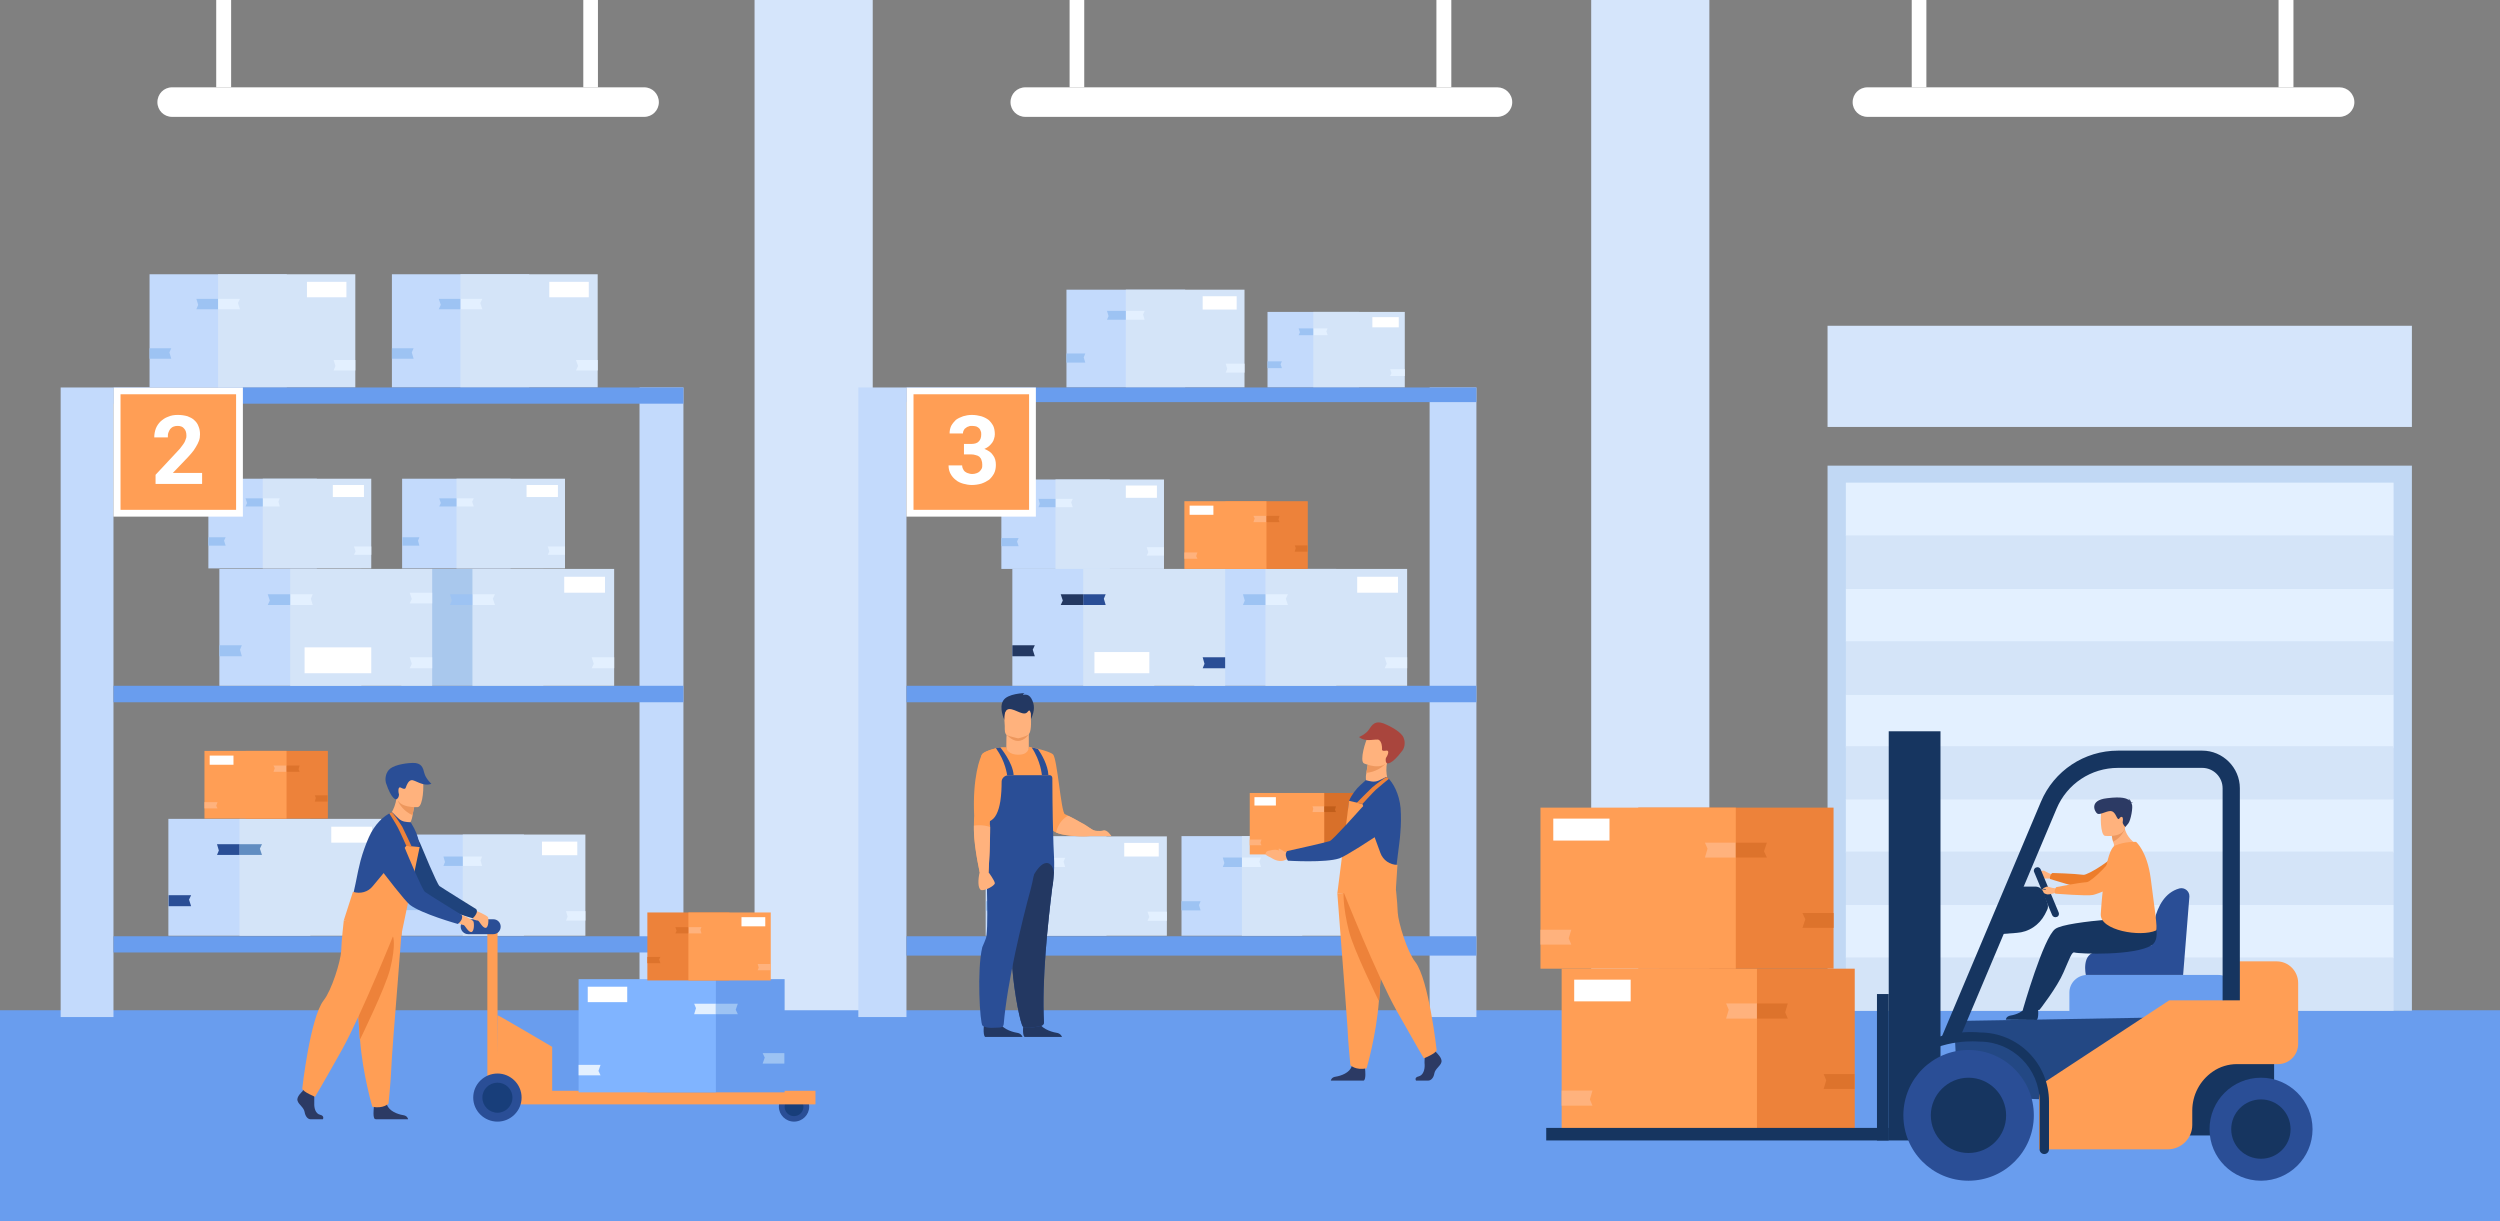<?xml version="1.0" encoding="UTF-8"?>
<!DOCTYPE svg PUBLIC "-//W3C//DTD SVG 1.1//EN" "http://www.w3.org/Graphics/SVG/1.1/DTD/svg11.dtd">
<!-- Creator: CorelDRAW X7 -->
<svg xmlns="http://www.w3.org/2000/svg" xml:space="preserve" width="9.562in" height="4.671in" version="1.1" style="shape-rendering:geometricPrecision; text-rendering:geometricPrecision; image-rendering:optimizeQuality; fill-rule:evenodd; clip-rule:evenodd"
viewBox="0 0 9562 4671"
 xmlns:xlink="http://www.w3.org/1999/xlink">
 <rect x="0" y="0" width="9562" height="4671" fill="#808080" stroke="none"/>
 <defs>
  <style type="text/css">
   <![CDATA[
    .fil21 {fill:#163560;fill-rule:nonzero}
    .fil25 {fill:#183E7A;fill-rule:nonzero}
    .fil26 {fill:#1F437C;fill-rule:nonzero}
    .fil15 {fill:#233862;fill-rule:nonzero}
    .fil23 {fill:#234884;fill-rule:nonzero}
    .fil9 {fill:#2A4E96;fill-rule:nonzero}
    .fil20 {fill:#2C3A64;fill-rule:nonzero}
    .fil10 {fill:#618DC1;fill-rule:nonzero}
    .fil1 {fill:#699DEE;fill-rule:nonzero}
    .fil27 {fill:#80B4FF;fill-rule:nonzero}
    .fil4 {fill:#9DC3F3;fill-rule:nonzero}
    .fil19 {fill:#A9453D;fill-rule:nonzero}
    .fil8 {fill:#A9C8ED;fill-rule:nonzero}
    .fil18 {fill:#C15E1B;fill-rule:nonzero}
    .fil7 {fill:#C1D8F4;fill-rule:nonzero}
    .fil2 {fill:#C3DAFC;fill-rule:nonzero}
    .fil3 {fill:#D4E4F8;fill-rule:nonzero}
    .fil0 {fill:#D5E5FB;fill-rule:nonzero}
    .fil17 {fill:#D8702A;fill-rule:nonzero}
    .fil13 {fill:#DD732C;fill-rule:nonzero}
    .fil5 {fill:#E3F0FF;fill-rule:nonzero}
    .fil22 {fill:#ED7D2B;fill-rule:nonzero}
    .fil11 {fill:#ED823A;fill-rule:nonzero}
    .fil16 {fill:#ED975D;fill-rule:nonzero}
    .fil24 {fill:#ED985F;fill-rule:nonzero}
    .fil12 {fill:#FF9E55;fill-rule:nonzero}
    .fil14 {fill:#FFB27D;fill-rule:nonzero}
    .fil6 {fill:white;fill-rule:nonzero}
   ]]>
  </style>
 </defs>
 <g id="Layer_x0020_1">
  <g id="_966754352">
   <polygon class="fil0" points="2886,3879 3338,3879 3338,0 2886,0 "/>
   <polygon class="fil0" points="6086,3879 6538,3879 6538,0 6086,0 "/>
   <polygon class="fil1" points="0,4671 9562,4671 9562,3864 0,3864 "/>
   <polygon class="fil2" points="1499,1482 2024,1482 2024,1049 1499,1049 "/>
   <polygon class="fil3" points="1761,1482 2286,1482 2286,1049 1761,1049 "/>
   <polygon class="fil4" points="1499,1372 1582,1372 1575,1348 1582,1332 1499,1332 "/>
   <polygon class="fil5" points="1761,1183 1845,1183 1837,1159 1845,1143 1761,1143 "/>
   <polygon class="fil4" points="1761,1143 1678,1143 1686,1166 1678,1183 1761,1183 "/>
   <polygon class="fil5" points="2286,1377 2203,1377 2211,1400 2203,1417 2286,1417 "/>
   <polygon class="fil6" points="2101,1137 2252,1137 2252,1078 2101,1078 "/>
   <polygon class="fil2" points="4848,1482 5198,1482 5198,1193 4848,1193 "/>
   <polygon class="fil3" points="5023,1482 5373,1482 5373,1193 5023,1193 "/>
   <polygon class="fil4" points="4848,1408 4903,1408 4898,1393 4903,1382 4848,1382 "/>
   <polygon class="fil5" points="5023,1282 5078,1282 5073,1267 5078,1256 5023,1256 "/>
   <polygon class="fil4" points="5023,1256 4967,1256 4972,1271 4967,1282 5023,1282 "/>
   <polygon class="fil5" points="5373,1412 5317,1412 5322,1427 5317,1438 5373,1438 "/>
   <polygon class="fil6" points="5249,1252 5350,1252 5350,1213 5249,1213 "/>
   <polygon class="fil2" points="4079,1482 4533,1482 4533,1108 4079,1108 "/>
   <polygon class="fil3" points="4306,1482 4760,1482 4760,1108 4306,1108 "/>
   <polygon class="fil4" points="4079,1387 4151,1387 4145,1367 4151,1352 4079,1352 "/>
   <polygon class="fil5" points="4306,1223 4378,1223 4372,1203 4378,1189 4306,1189 "/>
   <polygon class="fil4" points="4306,1189 4234,1189 4240,1209 4234,1223 4306,1223 "/>
   <polygon class="fil5" points="4760,1391 4688,1391 4694,1411 4688,1425 4760,1425 "/>
   <polygon class="fil6" points="4600,1184 4730,1184 4730,1133 4600,1133 "/>
   <polygon class="fil2" points="572,1482 1097,1482 1097,1049 572,1049 "/>
   <polygon class="fil3" points="834,1482 1359,1482 1359,1049 834,1049 "/>
   <polygon class="fil4" points="572,1372 655,1372 648,1348 655,1332 572,1332 "/>
   <polygon class="fil5" points="834,1183 918,1183 910,1159 918,1143 834,1143 "/>
   <polygon class="fil4" points="834,1143 751,1143 758,1166 751,1183 834,1183 "/>
   <polygon class="fil5" points="1359,1377 1276,1377 1283,1400 1276,1417 1359,1417 "/>
   <polygon class="fil6" points="1174,1137 1325,1137 1325,1078 1174,1078 "/>
   <polygon class="fil7" points="6990,3866 9225,3866 9225,1781 6990,1781 "/>
   <polygon class="fil5" points="7060,2050 9155,2050 9155,1846 7060,1846 "/>
   <polygon class="fil5" points="7060,2455 9155,2455 9155,2251 7060,2251 "/>
   <polygon class="fil3" points="7060,2252 9155,2252 9155,2048 7060,2048 "/>
   <polygon class="fil5" points="7060,2860 9155,2860 9155,2656 7060,2656 "/>
   <polygon class="fil3" points="7060,2657 9155,2657 9155,2453 7060,2453 "/>
   <polygon class="fil5" points="7060,3261 9155,3261 9155,3056 7060,3056 "/>
   <polygon class="fil3" points="7060,3058 9155,3058 9155,2854 7060,2854 "/>
   <polygon class="fil3" points="7060,3461 9155,3461 9155,3257 7060,3257 "/>
   <polygon class="fil5" points="7060,3665 9155,3665 9155,3461 7060,3461 "/>
   <polygon class="fil3" points="7060,3866 9155,3866 9155,3662 7060,3662 "/>
   <polygon class="fil0" points="6990,1633 9225,1633 9225,1246 6990,1246 "/>
   <polygon class="fil2" points="232,3890 434,3890 434,1482 232,1482 "/>
   <polygon class="fil2" points="2446,3890 2614,3890 2614,1482 2446,1482 "/>
   <polygon class="fil1" points="434,1544 2614,1544 2614,1482 434,1482 "/>
   <polygon class="fil1" points="434,2686 2614,2686 2614,2623 434,2623 "/>
   <polygon class="fil1" points="434,3643 2614,3643 2614,3581 434,3581 "/>
   <polygon class="fil8" points="1535,2623 2078,2623 2078,2176 1535,2176 "/>
   <polygon class="fil3" points="1807,2623 2349,2623 2349,2176 1807,2176 "/>
   <polygon class="fil4" points="1536,2510 1622,2510 1614,2485 1622,2468 1536,2468 "/>
   <polygon class="fil5" points="1807,2314 1893,2314 1885,2290 1893,2273 1807,2273 "/>
   <polygon class="fil4" points="1807,2273 1721,2273 1728,2297 1721,2314 1807,2314 "/>
   <polygon class="fil5" points="2349,2514 2263,2514 2271,2539 2263,2556 2349,2556 "/>
   <polygon class="fil6" points="2158,2267 2314,2267 2314,2206 2158,2206 "/>
   <polygon class="fil2" points="839,2623 1382,2623 1382,2176 839,2176 "/>
   <polygon class="fil3" points="1110,2623 1653,2623 1653,2176 1110,2176 "/>
   <polygon class="fil4" points="839,2510 925,2510 918,2485 925,2468 839,2468 "/>
   <polygon class="fil5" points="1110,2314 1196,2314 1189,2290 1196,2273 1110,2273 "/>
   <polygon class="fil4" points="1110,2273 1024,2273 1032,2297 1024,2314 1110,2314 "/>
   <polygon class="fil5" points="1653,2514 1567,2514 1575,2539 1567,2556 1653,2556 "/>
   <polygon class="fil5" points="1653,2267 1567,2267 1575,2291 1567,2308 1653,2308 "/>
   <polygon class="fil6" points="1165,2575 1420,2575 1420,2476 1165,2476 "/>
   <polygon class="fil2" points="1535,3579 2004,3579 2004,3192 1535,3192 "/>
   <polygon class="fil3" points="1770,3579 2239,3579 2239,3192 1770,3192 "/>
   <polygon class="fil4" points="1536,3481 1610,3481 1603,3460 1610,3445 1536,3445 "/>
   <polygon class="fil5" points="1770,3312 1844,3312 1838,3291 1844,3276 1770,3276 "/>
   <polygon class="fil4" points="1770,3276 1696,3276 1702,3297 1696,3312 1770,3312 "/>
   <polygon class="fil5" points="2239,3485 2165,3485 2171,3506 2165,3521 2239,3521 "/>
   <polygon class="fil6" points="2073,3271 2208,3271 2208,3219 2073,3219 "/>
   <polygon class="fil2" points="644,3579 1187,3579 1187,3132 644,3132 "/>
   <polygon class="fil3" points="916,3579 1459,3579 1459,3132 916,3132 "/>
   <polygon class="fil9" points="645,3466 731,3466 723,3441 731,3424 645,3424 "/>
   <polygon class="fil10" points="916,3270 1002,3270 994,3246 1002,3229 916,3229 "/>
   <polygon class="fil9" points="916,3229 830,3229 837,3253 830,3270 916,3270 "/>
   <polygon class="fil10" points="1459,3470 1373,3470 1380,3495 1373,3512 1459,3512 "/>
   <polygon class="fil6" points="1267,3223 1423,3223 1423,3162 1267,3162 "/>
   <polygon class="fil2" points="797,2174 1212,2174 1212,1831 797,1831 "/>
   <polygon class="fil3" points="1005,2174 1420,2174 1420,1831 1005,1831 "/>
   <polygon class="fil4" points="797,2087 863,2087 857,2068 863,2055 797,2055 "/>
   <polygon class="fil5" points="1005,1937 1070,1937 1065,1919 1070,1906 1005,1906 "/>
   <polygon class="fil4" points="1005,1906 939,1906 945,1924 939,1937 1005,1937 "/>
   <polygon class="fil5" points="1420,2090 1354,2090 1360,2109 1354,2122 1420,2122 "/>
   <polygon class="fil6" points="1273,1901 1392,1901 1392,1855 1273,1855 "/>
   <polygon class="fil2" points="1538,2174 1953,2174 1953,1831 1538,1831 "/>
   <polygon class="fil3" points="1746,2174 2161,2174 2161,1831 1746,1831 "/>
   <polygon class="fil4" points="1539,2087 1604,2087 1599,2068 1604,2055 1539,2055 "/>
   <polygon class="fil5" points="1746,1937 1812,1937 1806,1919 1812,1906 1746,1906 "/>
   <polygon class="fil4" points="1746,1906 1680,1906 1686,1924 1680,1937 1746,1937 "/>
   <polygon class="fil5" points="2161,2090 2095,2090 2101,2109 2095,2122 2161,2122 "/>
   <polygon class="fil6" points="2014,1901 2134,1901 2134,1855 2014,1855 "/>
   <polygon class="fil11" points="939,3131 1254,3131 1254,2872 939,2872 "/>
   <polygon class="fil12" points="782,3131 1096,3131 1096,2872 782,2872 "/>
   <polygon class="fil13" points="1253,3066 1204,3066 1208,3052 1204,3042 1253,3042 "/>
   <polygon class="fil14" points="1096,2952 1046,2952 1051,2938 1046,2928 1096,2928 "/>
   <polygon class="fil13" points="1096,2928 1146,2928 1142,2942 1146,2952 1096,2952 "/>
   <polygon class="fil14" points="782,3068 832,3068 827,3082 832,3092 782,3092 "/>
   <polygon class="fil6" points="802,2925 893,2925 893,2890 802,2890 "/>
   <polygon class="fil6" points="434,1976 929,1976 929,1482 434,1482 "/>
   <polygon class="fil12" points="461,1950 903,1950 903,1508 461,1508 "/>
   <polygon class="fil2" points="3283,3890 3467,3890 3467,1482 3283,1482 "/>
   <polygon class="fil2" points="5468,3890 5647,3890 5647,1482 5468,1482 "/>
   <polygon class="fil1" points="3467,1538 5647,1538 5647,1482 3467,1482 "/>
   <polygon class="fil1" points="3467,2686 5647,2686 5647,2623 3467,2623 "/>
   <polygon class="fil1" points="3467,3655 5647,3655 5647,3581 3467,3581 "/>
   <polygon class="fil2" points="4568,2623 5111,2623 5111,2176 4568,2176 "/>
   <polygon class="fil3" points="4840,2623 5382,2623 5382,2176 4840,2176 "/>
   <polygon class="fil4" points="4569,2510 4655,2510 4647,2485 4655,2468 4569,2468 "/>
   <polygon class="fil5" points="4840,2314 4926,2314 4918,2290 4926,2273 4840,2273 "/>
   <polygon class="fil4" points="4840,2273 4754,2273 4761,2297 4754,2314 4840,2314 "/>
   <polygon class="fil5" points="5382,2514 5296,2514 5304,2539 5296,2556 5382,2556 "/>
   <polygon class="fil6" points="5191,2267 5347,2267 5347,2206 5191,2206 "/>
   <polygon class="fil2" points="3872,2623 4415,2623 4415,2176 3872,2176 "/>
   <polygon class="fil3" points="4143,2623 4686,2623 4686,2176 4143,2176 "/>
   <polygon class="fil15" points="3872,2510 3958,2510 3950,2485 3958,2468 3872,2468 "/>
   <polygon class="fil9" points="4143,2314 4229,2314 4222,2290 4229,2273 4143,2273 "/>
   <polygon class="fil15" points="4143,2273 4057,2273 4065,2297 4057,2314 4143,2314 "/>
   <polygon class="fil9" points="4686,2514 4600,2514 4607,2539 4600,2556 4686,2556 "/>
   <polygon class="fil6" points="4186,2575 4396,2575 4396,2494 4186,2494 "/>
   <polygon class="fil2" points="3770,3579 4232,3579 4232,3199 3770,3199 "/>
   <polygon class="fil3" points="4001,3579 4463,3579 4463,3199 4001,3199 "/>
   <polygon class="fil4" points="3771,3483 3844,3483 3837,3462 3844,3447 3771,3447 "/>
   <polygon class="fil5" points="4001,3316 4074,3316 4068,3296 4074,3281 4001,3281 "/>
   <polygon class="fil4" points="4001,3281 3928,3281 3935,3302 3928,3316 4001,3316 "/>
   <polygon class="fil5" points="4463,3487 4389,3487 4396,3507 4389,3522 4463,3522 "/>
   <polygon class="fil6" points="4300,3276 4432,3276 4432,3224 4300,3224 "/>
   <polygon class="fil2" points="4519,3579 4981,3579 4981,3198 4519,3198 "/>
   <polygon class="fil3" points="4750,3579 5212,3579 5212,3198 4750,3198 "/>
   <polygon class="fil4" points="4519,3482 4592,3482 4586,3462 4592,3447 4519,3447 "/>
   <polygon class="fil5" points="4750,3316 4823,3316 4817,3295 4823,3280 4750,3280 "/>
   <polygon class="fil4" points="4750,3280 4677,3280 4683,3301 4677,3316 4750,3316 "/>
   <polygon class="fil5" points="5212,3486 5139,3486 5146,3507 5139,3522 5212,3522 "/>
   <polygon class="fil6" points="5049,3275 5182,3275 5182,3224 5049,3224 "/>
   <polygon class="fil2" points="3830,2176 4245,2176 4245,1834 3830,1834 "/>
   <polygon class="fil3" points="4037,2176 4452,2176 4452,1834 4037,1834 "/>
   <polygon class="fil4" points="3830,2089 3896,2089 3890,2071 3896,2058 3830,2058 "/>
   <polygon class="fil5" points="4037,1940 4103,1940 4097,1921 4103,1908 4037,1908 "/>
   <polygon class="fil4" points="4037,1908 3972,1908 3977,1927 3972,1940 4037,1940 "/>
   <polygon class="fil5" points="4452,2093 4386,2093 4392,2112 4386,2125 4452,2125 "/>
   <polygon class="fil6" points="4306,1904 4425,1904 4425,1857 4306,1857 "/>
   <polygon class="fil11" points="4687,2176 5002,2176 5002,1917 4687,1917 "/>
   <polygon class="fil12" points="4530,2176 4844,2176 4844,1917 4530,1917 "/>
   <polygon class="fil13" points="5001,2110 4952,2110 4956,2096 4952,2086 5001,2086 "/>
   <polygon class="fil14" points="4844,1997 4794,1997 4799,1983 4794,1973 4844,1973 "/>
   <polygon class="fil13" points="4844,1973 4894,1973 4890,1987 4894,1997 4844,1997 "/>
   <polygon class="fil14" points="4530,2113 4580,2113 4575,2127 4580,2137 4530,2137 "/>
   <polygon class="fil6" points="4550,1969 4641,1969 4641,1934 4550,1934 "/>
   <polygon class="fil6" points="3467,1976 3962,1976 3962,1482 3467,1482 "/>
   <polygon class="fil12" points="3494,1950 3936,1950 3936,1508 3494,1508 "/>
   <path class="fil15" d="M3841 2752c0,0 -21,-45 -4,-72 16,-28 82,-29 82,-29 0,0 -6,3 -6,6 0,3 19,-8 32,15 13,24 13,45 -1,77 -14,32 -103,3 -103,3z"/>
   <path class="fil12" d="M4172 3197c-13,3 -70,3 -111,-6 -8,-2 -16,-4 -22,-7 -8,-3 -13,-7 -16,-12 -5,-8 -13,-34 -23,-68 -27,-93 -65,-248 -65,-248 0,0 76,15 92,29 17,13 31,223 46,229 2,1 6,3 11,5 0,0 0,0 1,1 3,1 6,3 10,5 31,16 77,46 88,51 11,5 7,16 -11,21z"/>
   <path class="fil12" d="M4025 2976c0,-4 0,-8 -1,-11 -9,-54 -87,-108 -89,-108l0 0c0,8 -13,23 -33,25 -24,1 -53,-11 -53,-24 0,0 -13,0 -18,0 -19,2 -57,13 -73,25 -16,12 6,85 20,137 6,23 10,41 9,49 0,4 -4,57 -7,106 -2,40 -5,76 -5,79 0,4 22,20 60,32 9,3 20,6 30,8 20,4 42,6 66,6 8,0 15,0 22,-1 54,-5 73,-67 72,-323z"/>
   <path class="fil14" d="M4172 3197c-2,0 -5,0 -8,1 -10,1 -27,1 -45,0 -28,-1 -60,-5 -80,-14 9,-36 29,-55 46,-64 14,6 36,18 55,29l1 0c21,12 36,25 43,27 10,4 6,16 -12,21z"/>
   <path class="fil14" d="M3849 2855c0,-21 0,-46 3,-67l83 14c0,0 0,25 0,54 0,0 0,0 0,0 0,0 2,26 -30,30 -32,4 -57,-10 -56,-31z"/>
   <path class="fil15" d="M3919 3966c-11,-7 -4,-55 -4,-55 0,0 49,-39 55,-9 7,30 47,44 70,48 15,2 20,11 22,16l-143 0z"/>
   <path class="fil15" d="M3768 3966c-10,-7 -4,-55 -4,-55 0,0 49,-39 56,-9 6,30 46,44 69,48 15,2 20,11 22,16l-143 0z"/>
   <path class="fil9" d="M3775 3254c0,4 22,20 60,32 3,1 7,2 10,3 0,0 0,0 0,0 3,41 13,100 22,156l0 0c2,15 4,30 6,44 5,37 9,71 10,95l0 0c0,12 -10,39 -10,46 -1,4 -1,8 -1,12 -1,18 -1,38 0,61 7,96 32,219 41,224 18,10 51,0 68,-3 6,-1 12,-6 12,-13 -9,-160 15,-382 32,-519 1,-3 1,-7 2,-10 2,-16 3,-31 4,-45 1,-12 1,-23 1,-32 0,-3 0,-6 0,-8 1,-9 -6,-65 -7,-321l0 0c0,-6 -4,-11 -10,-11l-157 0c-15,0 -28,12 -27,27 0,20 -1,47 -5,73 -6,36 -18,69 -44,77 0,0 0,0 0,0 0,1 -1,2 -2,5 0,0 0,0 0,0 0,6 0,13 -1,19 0,2 0,3 0,4 0,1 0,2 0,3 0,1 0,3 0,4 0,2 0,4 -1,7 0,2 0,3 0,5 0,4 0,7 0,11 0,1 -1,2 -1,3 0,5 0,9 -1,14 0,1 0,3 0,4 0,1 0,2 0,2 0,2 0,4 -1,6 0,2 0,4 0,6 -1,7 0,13 0,19z"/>
   <path class="fil15" d="M3872 3703c7,96 32,219 41,224 18,10 51,0 68,-3 6,-1 12,-6 12,-13 -9,-160 15,-382 32,-519 1,-3 1,-7 2,-10 2,-16 3,-31 4,-45 -8,-54 -55,-57 -98,55 6,37 -50,167 -50,192l0 0c0,12 -10,39 -10,46 -1,4 -1,8 -1,12 -1,18 -1,38 0,61z"/>
   <path class="fil9" d="M3773 3580c-1,11 -14,37 -16,43 -21,87 -9,292 1,300 17,13 51,7 68,7 7,-1 13,-6 13,-13 14,-163 68,-387 104,-519 17,-67 20,-116 20,-116 0,0 -165,-101 -182,-45 -16,48 2,257 -8,343z"/>
   <path class="fil9" d="M3826 2859c0,0 48,57 51,106l-25 0c0,0 -6,-54 -43,-103l17 -3z"/>
   <path class="fil9" d="M3946 2859c35,52 39,106 39,106l25 0c-2,-39 -26,-80 -40,-100l0 0c-9,-3 -17,-5 -24,-6z"/>
   <path class="fil12" d="M3787 3163c1,57 -6,173 -6,173l-34 0c-17,-81 -22,-134 -22,-162 0,-6 0,-11 0,-16 0,-24 1,-38 1,-38 -7,-147 23,-226 32,-237 9,-11 51,-21 51,-21 0,0 14,41 20,74 6,33 -45,170 -43,217 1,3 1,6 1,10z"/>
   <path class="fil14" d="M3785 3258c-2,42 -4,78 -4,78l-34 0c-6,-29 -11,-55 -14,-76 -6,-40 -8,-68 -8,-86 0,-6 0,-11 0,-16 13,-2 34,-4 62,5 0,25 -1,62 -2,95z"/>
   <path class="fil14" d="M3805 3378c0,10 -40,31 -53,26 -12,-6 -12,-39 -5,-68 7,-30 34,0 34,0 0,0 24,33 24,42z"/>
   <path class="fil14" d="M4251 3198l-87 0 20 -22c0,0 22,5 36,0 15,-4 31,22 31,22z"/>
   <path class="fil16" d="M3850 2810c0,0 20,24 43,24 27,0 42,-26 42,-26l-85 2z"/>
   <path class="fil14" d="M3933 2810c-8,6 -32,13 -39,14 0,0 -35,-8 -42,-12 -10,-6 -9,-18 -9,-35 -1,-20 -3,-36 -1,-48 3,-14 12,-22 36,-24 45,-4 64,8 65,23 0,4 0,8 0,11 2,48 -2,64 -10,71z"/>
   <path class="fil15" d="M3841 2752c0,0 -3,-40 20,-40 24,0 56,30 70,10 15,-19 13,27 13,27l1 -62 -91 -3 -19 14 6 54z"/>
   <path class="fil6" d="M2464 447l-1806 0c-31,0 -56,-25 -56,-56l0 0c0,-32 25,-57 56,-57l1806 0c31,0 56,25 56,57l0 0c0,31 -25,56 -56,56z"/>
   <polygon class="fil6" points="827,334 884,334 884,0 827,0 "/>
   <polygon class="fil6" points="2231,334 2287,334 2287,0 2231,0 "/>
   <path class="fil6" d="M5727 447l-1805 0c-32,0 -57,-25 -57,-56l0 0c0,-32 25,-57 57,-57l1805 0c31,0 57,25 57,57l0 0c0,31 -26,56 -57,56z"/>
   <polygon class="fil6" points="4091,334 4147,334 4147,0 4091,0 "/>
   <polygon class="fil6" points="5494,334 5551,334 5551,0 5494,0 "/>
   <path class="fil6" d="M8948 447l-1805 0c-32,0 -57,-25 -57,-56l0 0c0,-32 25,-57 57,-57l1805 0c31,0 57,25 57,57l0 0c0,31 -26,56 -57,56z"/>
   <polygon class="fil6" points="7312,334 7368,334 7368,0 7312,0 "/>
   <polygon class="fil6" points="8715,334 8772,334 8772,0 8715,0 "/>
   <polygon class="fil17" points="4922,3268 5207,3268 5207,3033 4922,3033 "/>
   <polygon class="fil12" points="4780,3268 5065,3268 5065,3033 4780,3033 "/>
   <polygon class="fil18" points="5207,3208 5162,3208 5166,3196 5162,3187 5207,3187 "/>
   <polygon class="fil14" points="5065,3106 5020,3106 5023,3093 5020,3084 5065,3084 "/>
   <polygon class="fil18" points="5065,3084 5110,3084 5106,3097 5110,3106 5065,3106 "/>
   <polygon class="fil14" points="4780,3211 4825,3211 4821,3224 4825,3233 4780,3233 "/>
   <polygon class="fil6" points="4798,3081 4880,3081 4880,3049 4798,3049 "/>
   <path class="fil14" d="M4914 3258c-7,-4 -22,-14 -23,-12 -1,2 0,5 2,7 -9,-3 -19,-5 -41,1 -4,1 -8,3 -10,7 -2,4 -3,8 3,11 11,7 8,3 24,13 16,9 35,11 47,4l15 -4 1 -25c0,0 -9,-1 -18,-2z"/>
   <path class="fil14" d="M5314 2996c0,0 -44,36 -86,9 0,0 -6,-25 -3,-43 1,-2 1,-4 1,-6 4,-20 5,-31 5,-31 0,0 0,0 0,0 3,0 75,-16 75,-13 -11,53 8,84 8,84z"/>
   <path class="fil16" d="M5297 2923c-9,11 -36,30 -71,33 4,-20 5,-31 5,-31 0,0 0,0 0,0 2,0 68,-5 66,-2z"/>
   <path class="fil14" d="M5217 2920c0,0 73,32 92,-13 20,-46 42,-72 -3,-95 -46,-22 -62,-9 -73,5 -10,14 -34,94 -16,103z"/>
   <path class="fil19" d="M5304 2919c1,1 17,9 59,-47 7,-8 14,-29 6,-49 -7,-21 -45,-43 -77,-56 -32,-12 -44,5 -55,22 -12,19 -39,30 -39,30 26,22 65,5 76,11 11,7 12,26 12,32 -1,7 0,12 16,9 16,-2 3,23 -1,28 0,0 -4,13 3,20z"/>
   <path class="fil20" d="M5416 4133l47 0c9,0 20,-9 23,-27 3,-18 23,-28 27,-43 5,-15 -18,-36 -18,-36l-3 -4 -4 -5 -37 8c0,0 -1,9 -2,20 0,9 -1,18 0,26 1,20 -6,41 -23,45 -18,4 -10,16 -10,16z"/>
   <path class="fil20" d="M5090 4133l124 0c1,0 2,0 2,0 9,-5 6,-36 5,-46 0,-2 0,-3 0,-3 0,0 -44,-35 -50,-8 0,1 0,1 -1,2l0 0c-7,25 -41,37 -61,40 -15,2 -18,11 -19,15z"/>
   <path class="fil12" d="M5115 3417c0,0 6,83 14,182 11,136 23,302 25,333 2,55 11,142 11,142 0,0 20,21 62,12 0,0 37,-125 47,-257 0,-2 1,-4 1,-6 10,-134 25,-417 25,-417l-185 11z"/>
   <path class="fil11" d="M5139 3412c0,0 -4,51 20,148 17,71 115,269 115,269 0,-2 1,-4 1,-6 10,-134 25,-417 25,-417l-161 6z"/>
   <path class="fil12" d="M5139 3412c0,0 125,315 204,456 79,140 103,180 103,180 0,0 45,-18 49,-31 0,0 -30,-271 -82,-338 -30,-37 -65,-150 -67,-189 -1,-39 -10,-117 -10,-117l-197 39z"/>
   <path class="fil9" d="M5133 3406c17,1 202,-6 202,-16 0,-36 8,-94 17,-165 2,-13 3,-26 4,-39 3,-34 3,-66 1,-95 -5,-54 -28,-98 -52,-119 -3,-2 -14,6 -33,14 -18,7 -32,2 -48,-2l-20 18c-17,15 -35,39 -44,61 0,0 -29,343 -27,343z"/>
   <path class="fil12" d="M5160 3063l51 12 69 188c10,27 36,45 65,45l0 0 -6 92 -224 17 45 -354z"/>
   <path class="fil9" d="M4918 3272c-1,-14 6,-17 6,-17 0,0 149,-33 162,-38 12,-4 117,-122 117,-122 0,0 40,-48 74,-39 30,8 43,30 47,52 6,26 -5,53 -27,68 -50,34 -150,99 -174,107 -53,18 -197,9 -197,9 0,0 -6,-8 -8,-20z"/>
   <path class="fil11" d="M5263 3020c12,-11 49,-41 49,-41l-7 -7c-5,-1 -44,29 -57,40 -15,14 -59,59 -59,59l22 4c0,0 38,-42 52,-55z"/>
   <path class="fil21" d="M8633 4343l-294 0c-36,0 -65,-29 -65,-65l0 -266c0,-35 29,-65 65,-65l294 0c36,0 65,30 65,65l0 266c0,36 -29,65 -65,65z"/>
   <path class="fil14" d="M7843 3360c0,0 -27,1 -32,-1 -6,-3 -21,-11 -19,-21 1,-7 13,3 17,1 5,-1 -9,-3 -10,-5 -1,-2 12,-4 16,-4 4,-1 17,9 27,12 10,2 1,18 1,18z"/>
   <path class="fil22" d="M8197 3330c0,0 -38,43 -83,49 -46,6 -113,19 -134,20 -21,0 -139,-37 -139,-37 0,0 -2,-4 1,-12 2,-8 8,-11 8,-11 0,0 81,2 119,7 15,2 122,-62 139,-100 6,-15 89,84 89,84z"/>
   <polygon class="fil11" points="6346,4321 7094,4321 7094,3705 6346,3705 "/>
   <polygon class="fil12" points="5973,4321 6720,4321 6720,3705 5973,3705 "/>
   <polygon class="fil13" points="7093,4165 6975,4165 6985,4132 6975,4108 7093,4108 "/>
   <polygon class="fil14" points="6720,3896 6602,3896 6612,3862 6602,3838 6720,3838 "/>
   <polygon class="fil13" points="6720,3838 6838,3838 6828,3872 6838,3896 6720,3896 "/>
   <polygon class="fil14" points="5973,4171 6091,4171 6081,4205 6091,4229 5973,4229 "/>
   <polygon class="fil6" points="6021,3830 6237,3830 6237,3747 6021,3747 "/>
   <polygon class="fil11" points="6266,3705 7013,3705 7013,3089 6266,3089 "/>
   <polygon class="fil12" points="5892,3705 6639,3705 6639,3089 5892,3089 "/>
   <polygon class="fil13" points="7013,3549 6894,3549 6905,3516 6894,3492 7013,3492 "/>
   <polygon class="fil14" points="6639,3280 6521,3280 6531,3246 6521,3223 6639,3223 "/>
   <polygon class="fil13" points="6639,3223 6758,3223 6747,3256 6758,3280 6639,3280 "/>
   <polygon class="fil14" points="5892,3556 6010,3556 6000,3589 6010,3613 5892,3613 "/>
   <polygon class="fil6" points="5941,3215 6156,3215 6156,3131 5941,3131 "/>
   <polygon class="fil21" points="7224,4362 7422,4362 7422,2797 7224,2797 "/>
   <path class="fil1" d="M8485 3989l-502 0c-37,0 -68,-30 -68,-67l0 -126c0,-37 31,-67 68,-67l502 0c37,0 67,30 67,67l0 126c0,37 -30,67 -67,67z"/>
   <polygon class="fil23" points="7488,4192 8295,4224 8295,3891 7474,3905 "/>
   <path class="fil9" d="M7280 4266c0,-138 111,-250 249,-250 138,0 250,112 250,250 0,138 -112,250 -250,250 -138,0 -249,-112 -249,-250z"/>
   <path class="fil21" d="M7385 4266c0,-79 65,-144 144,-144 80,0 144,65 144,144 0,80 -64,144 -144,144 -79,0 -144,-64 -144,-144z"/>
   <path class="fil9" d="M8451 4319c0,-109 88,-197 197,-197 108,0 197,88 197,197 0,109 -89,197 -197,197 -109,0 -197,-88 -197,-197z"/>
   <path class="fil21" d="M8534 4319c0,-63 51,-114 114,-114 62,0 113,51 113,114 0,63 -51,113 -113,113 -63,0 -114,-50 -114,-113z"/>
   <path class="fil12" d="M8505 3677l0 149 -208 0 -498 327 0 243 492 0c52,0 94,-42 94,-93l0 -55c0,-60 29,-115 78,-149l0 0c27,-19 60,-29 93,-29l157 0c43,0 77,-35 77,-77l0 -233c0,-46 -37,-83 -82,-83l-203 0z"/>
   <path class="fil21" d="M7490 3984l-68 -7 384 -910c50,-119 166,-196 295,-196l322 0c79,0 144,65 144,144l0 811 -66 0 0 -811c0,-43 -35,-78 -78,-78l-322 0c-103,0 -195,61 -235,156l-376 891z"/>
   <path class="fil21" d="M7819 4414c-10,0 -18,-8 -18,-18l0 -183c0,-126 -103,-229 -229,-229 0,0 -1,0 -2,0 -1,0 -141,-15 -248,69 -8,6 -19,4 -25,-4 -6,-7 -5,-19 3,-25 115,-89 258,-77 273,-75 146,0 264,119 264,264l0 183c0,10 -8,18 -18,18z"/>
   <polygon class="fil21" points="5914,4362 7224,4362 7224,4314 5914,4314 "/>
   <polygon class="fil21" points="7179,4362 7224,4362 7224,3802 7179,3802 "/>
   <path class="fil9" d="M8374 3429l-24 300 -372 0c0,0 -19,-84 43,-88 61,-3 209,-26 209,-26 0,0 -7,-186 106,-217 20,-5 39,11 38,31z"/>
   <path class="fil14" d="M8170 3227c0,0 -38,23 -80,16 0,0 -8,-2 -4,-11 -2,-8 -2,-7 -4,-13 -3,-13 -4,-21 -4,-21l23 -25 22 -23c6,56 47,77 47,77z"/>
   <path class="fil24" d="M8127 3171c0,0 -13,34 -45,48 -3,-13 -6,-27 -6,-27l25 -19 26 -2z"/>
   <path class="fil14" d="M8051 3197c0,0 73,9 78,-36 5,-44 18,-73 -28,-81 -46,-8 -57,8 -63,23 -5,14 -5,90 13,94z"/>
   <path class="fil20" d="M8152 3073c1,-1 2,-2 6,-2 0,0 -3,-2 -7,-2 -1,-4 -3,-12 -12,-14 0,0 5,2 6,7 -10,-9 -30,-16 -86,-9 -72,8 -46,54 -37,59 10,6 33,-10 51,-10 17,1 22,26 28,30 6,3 3,-3 11,-7 8,-4 9,9 7,18 -2,9 10,20 10,20 0,0 0,0 11,-13 10,-12 19,-64 14,-74 -1,-1 -1,-2 -2,-3z"/>
   <path class="fil21" d="M8238 3505c0,0 -332,15 -377,48 -45,32 -124,309 -124,309 0,0 16,14 64,0 0,0 67,-85 92,-144 23,-52 31,-78 41,-75 20,6 233,13 296,-28 40,-26 3,-110 8,-110z"/>
   <path class="fil12" d="M8170 3220c0,0 42,35 56,139 13,105 28,196 20,200 -58,26 -215,0 -211,-63 4,-62 18,-246 55,-262 37,-16 80,-14 80,-14z"/>
   <path class="fil21" d="M7867 3507l0 0c-7,3 -15,0 -18,-7l-69 -165c-3,-7 1,-15 8,-17l0 0c6,-3 14,0 17,7l69 165c3,7 0,15 -7,17z"/>
   <path class="fil14" d="M7863 3415c0,0 -26,7 -32,6 -6,-1 -23,-7 -23,-17 0,-6 13,1 17,-2 4,-3 -10,-1 -11,-3 -1,-2 11,-6 15,-8 4,-1 18,6 29,6 10,1 5,18 5,18z"/>
   <path class="fil12" d="M8202 3310c0,0 -28,49 -71,65 -43,16 -106,44 -126,48 -21,5 -144,-5 -144,-5 0,0 -3,-4 -2,-12 1,-9 6,-13 6,-13 0,0 79,-16 117,-19 16,-1 107,-86 115,-127 3,-17 105,63 105,63z"/>
   <path class="fil21" d="M7795 3853c0,0 4,43 -5,48l-118 -1c0,0 0,-13 19,-16 19,-3 52,-14 58,-39 5,-24 46,8 46,8z"/>
   <path class="fil21" d="M7732 3391l53 0c14,0 26,9 31,22l15 42c3,9 3,19 -2,27l-8 16c-22,41 -62,67 -107,70l-65 5 52 -159c4,-14 17,-23 31,-23z"/>
   <polygon class="fil12" points="1864,4224 1903,4224 1903,3541 1864,3541 "/>
   <path class="fil9" d="M1790 3573l97 0c16,0 28,-13 28,-29l0 0c0,-15 -12,-28 -28,-28l-97 0c-15,0 -28,13 -28,28l0 0c0,16 13,29 28,29z"/>
   <path class="fil12" d="M1903 3883c4,0 209,121 209,121l0 176 -213 0 4 -297z"/>
   <path class="fil9" d="M3095 4233c0,-32 -26,-58 -58,-58 -32,0 -58,26 -58,58 0,31 26,57 58,57 32,0 58,-26 58,-57z"/>
   <path class="fil25" d="M3073 4233c0,-20 -16,-37 -36,-37 -20,0 -36,17 -36,37 0,20 16,36 36,36 20,0 36,-16 36,-36z"/>
   <polygon class="fil12" points="1864,4224 3119,4224 3119,4172 1864,4172 "/>
   <path class="fil9" d="M1995 4198c0,-51 -42,-92 -92,-92 -51,0 -93,41 -93,92 0,51 42,92 93,92 50,0 92,-41 92,-92z"/>
   <path class="fil25" d="M1960 4198c0,-32 -26,-57 -57,-57 -32,0 -58,25 -58,57 0,32 26,58 58,58 31,0 57,-26 57,-58z"/>
   <path class="fil14" d="M1820 3483c0,0 44,18 47,26 2,8 2,40 -10,40 -12,0 -24,-27 -29,-28 -6,0 -20,-4 -22,-10 -2,-7 14,-28 14,-28z"/>
   <path class="fil26" d="M1821 3496c7,-13 0,-19 0,-19 0,0 -129,-80 -140,-88 -10,-8 -70,-154 -70,-154 0,0 -22,-59 -57,-62 -31,-2 -51,15 -62,34 -14,23 -13,52 3,74 37,47 109,142 129,158 44,34 184,73 184,73 0,0 8,-6 13,-16z"/>
   <path class="fil20" d="M1561 4281l-124 0c-1,-1 -2,-1 -3,-1 -8,-4 -5,-36 -4,-46 0,-2 0,-3 0,-3 0,0 44,-35 50,-8 0,1 0,2 0,2l0 0c8,25 42,37 61,40 15,2 19,11 20,16z"/>
   <path class="fil14" d="M1483 3127c0,0 29,48 78,37 0,0 13,-23 16,-40 0,-2 1,-4 1,-6 3,-20 6,-31 6,-31 0,0 0,0 -1,0 -1,-1 -65,-40 -66,-37 -7,53 -34,77 -34,77z"/>
   <path class="fil16" d="M1522 3063c5,14 24,41 56,55 3,-20 6,-31 6,-31 0,0 0,0 -1,0 -1,-1 -62,-27 -61,-24z"/>
   <path class="fil14" d="M1598 3087c0,0 -79,6 -82,-43 -4,-50 -16,-82 34,-88 51,-6 62,12 67,28 5,16 2,100 -19,103z"/>
   <path class="fil9" d="M1516 3057c-1,1 -18,3 -40,-63 -3,-11 -3,-33 11,-49 14,-17 57,-26 91,-27 35,-1 40,19 45,39 5,21 27,41 27,41 -32,12 -63,-16 -76,-14 -12,1 -19,20 -21,26 -2,6 -4,11 -19,3 -14,-8 -10,20 -8,26 0,0 0,14 -10,18z"/>
   <path class="fil20" d="M1235 4281l-47 0c-10,0 -20,-10 -23,-28 -3,-18 -23,-28 -27,-43 -5,-15 18,-35 18,-35l3 -5 4 -5 37 9c0,0 1,8 2,20 0,8 0,17 0,25 -1,20 5,41 23,45 17,4 10,17 10,17z"/>
   <path class="fil12" d="M1536 3564c0,0 -6,83 -14,183 -11,135 -24,301 -25,332 -2,55 -11,142 -11,142 0,0 -20,21 -62,12 0,0 -37,-125 -47,-257 -1,-2 -1,-4 -1,-6 -10,-134 -25,-417 -25,-417l185 11z"/>
   <path class="fil11" d="M1503 3581c0,0 13,29 -11,126 -18,71 -115,269 -115,269 -1,-2 -1,-4 -1,-6 -10,-134 -25,-417 -25,-417l152 28z"/>
   <path class="fil12" d="M1512 3559c0,0 -126,315 -204,456 -79,141 -103,180 -103,180 0,0 -45,-18 -49,-31 0,0 30,-271 82,-338 30,-37 65,-149 67,-189 1,-39 10,-117 10,-117l197 39z"/>
   <path class="fil9" d="M1518 3573c-17,-5 -189,-72 -186,-82 12,-34 24,-91 38,-161 3,-13 6,-26 9,-38 9,-33 20,-63 32,-90 22,-50 58,-83 87,-95 4,-1 12,11 27,24 14,13 29,13 46,14l13 23c11,20 20,49 21,72 0,0 -86,333 -87,333z"/>
   <path class="fil12" d="M1605 3240l-51 -5 -128 154c-18,23 -48,31 -76,22l0 0 -35 109 217 70 73 -350z"/>
   <path class="fil11" d="M1522 3166c-7,-14 -33,-55 -33,-55l9 -4c5,1 32,41 41,56 10,19 36,76 36,76l-21 -4c0,0 -23,-52 -32,-69z"/>
   <path class="fil14" d="M1765 3499c0,0 44,18 46,26 3,8 3,40 -9,40 -12,0 -24,-27 -29,-27 -6,-1 -20,-5 -22,-11 -2,-7 14,-28 14,-28z"/>
   <path class="fil9" d="M1765 3518c6,-14 0,-19 0,-19 0,0 -130,-80 -140,-88 -11,-9 -71,-154 -71,-154 0,0 -21,-59 -57,-62 -31,-2 -50,15 -62,34 -14,23 -12,52 4,73 36,48 109,143 129,159 44,34 183,73 183,73 0,0 9,-6 14,-16z"/>
   <polygon class="fil1" points="2476,4178 3001,4178 3001,3745 2476,3745 "/>
   <polygon class="fil27" points="2213,4178 2738,4178 2738,3745 2213,3745 "/>
   <polygon class="fil4" points="3000,4068 2917,4068 2925,4045 2917,4028 3000,4028 "/>
   <polygon class="fil5" points="2738,3879 2655,3879 2662,3856 2655,3839 2738,3839 "/>
   <polygon class="fil4" points="2738,3839 2822,3839 2814,3862 2822,3879 2738,3879 "/>
   <polygon class="fil5" points="2213,4073 2297,4073 2289,4096 2297,4113 2213,4113 "/>
   <polygon class="fil6" points="2248,3833 2399,3833 2399,3774 2248,3774 "/>
   <polygon class="fil11" points="2476,3750 2790,3750 2790,3490 2476,3490 "/>
   <polygon class="fil12" points="2633,3750 2948,3750 2948,3490 2633,3490 "/>
   <polygon class="fil13" points="2476,3684 2526,3684 2521,3670 2526,3660 2476,3660 "/>
   <polygon class="fil14" points="2633,3570 2683,3570 2679,3556 2683,3546 2633,3546 "/>
   <polygon class="fil13" points="2633,3546 2583,3546 2588,3560 2583,3570 2633,3570 "/>
   <polygon class="fil14" points="2948,3687 2898,3687 2902,3701 2898,3711 2948,3711 "/>
   <polygon class="fil6" points="2836,3543 2927,3543 2927,3508 2836,3508 "/>
   <path class="fil6" d="M773 1851l-178 0 0 -35 84 -90c7,-7 12,-13 16,-19 5,-6 8,-11 11,-16 2,-5 4,-9 5,-13 2,-4 2,-8 2,-12 0,-12 -3,-21 -9,-27 -5,-7 -14,-10 -25,-10 -6,0 -11,1 -16,3 -5,2 -8,5 -12,9 -3,4 -5,9 -7,14 -2,5 -2,11 -2,18l-52 0c0,-12 2,-23 6,-34 4,-10 10,-19 18,-27 8,-7 17,-14 29,-18 11,-5 23,-7 37,-7 14,0 26,2 37,5 10,4 19,8 26,15 7,6 13,14 16,23 4,9 6,19 6,31 0,9 -1,17 -4,25 -3,8 -7,16 -12,24 -5,9 -11,17 -18,25 -7,8 -15,17 -24,26l-46 48 112 0 0 42z"/>
   <path class="fil6" d="M3687 1698l28 0c13,0 23,-3 29,-10 6,-6 9,-15 9,-26 0,-5 0,-9 -2,-13 -1,-4 -3,-8 -6,-11 -3,-3 -7,-5 -11,-7 -5,-1 -10,-2 -16,-2 -5,0 -9,0 -13,2 -5,1 -8,3 -11,6 -4,2 -6,5 -8,9 -2,3 -3,8 -3,12l-51 0c0,-11 2,-20 6,-29 5,-9 11,-16 18,-23 8,-6 17,-10 28,-14 10,-3 21,-5 33,-5 13,0 25,2 36,5 10,3 20,8 28,14 7,6 13,14 18,23 4,9 6,20 6,32 0,6 -1,11 -3,17 -1,5 -4,11 -7,15 -4,5 -8,10 -13,14 -5,4 -10,7 -17,10 15,6 26,13 33,24 8,10 11,23 11,37 0,12 -2,23 -7,33 -5,9 -11,17 -19,24 -9,6 -18,11 -30,15 -11,3 -23,5 -36,5 -11,0 -22,-2 -33,-5 -10,-3 -20,-7 -28,-14 -8,-6 -15,-14 -20,-23 -5,-9 -8,-20 -8,-33l52 0c0,5 1,9 3,13 2,4 4,8 8,11 3,2 7,5 12,6 5,2 10,3 15,3 6,0 12,-1 17,-3 4,-1 9,-4 12,-7 3,-3 6,-7 8,-11 2,-4 2,-9 2,-15 0,-7 -1,-12 -3,-17 -1,-5 -4,-9 -8,-13 -4,-3 -8,-5 -13,-6 -6,-2 -12,-3 -18,-3l-28 0 0 -40z"/>
  </g>
 </g>
</svg>
